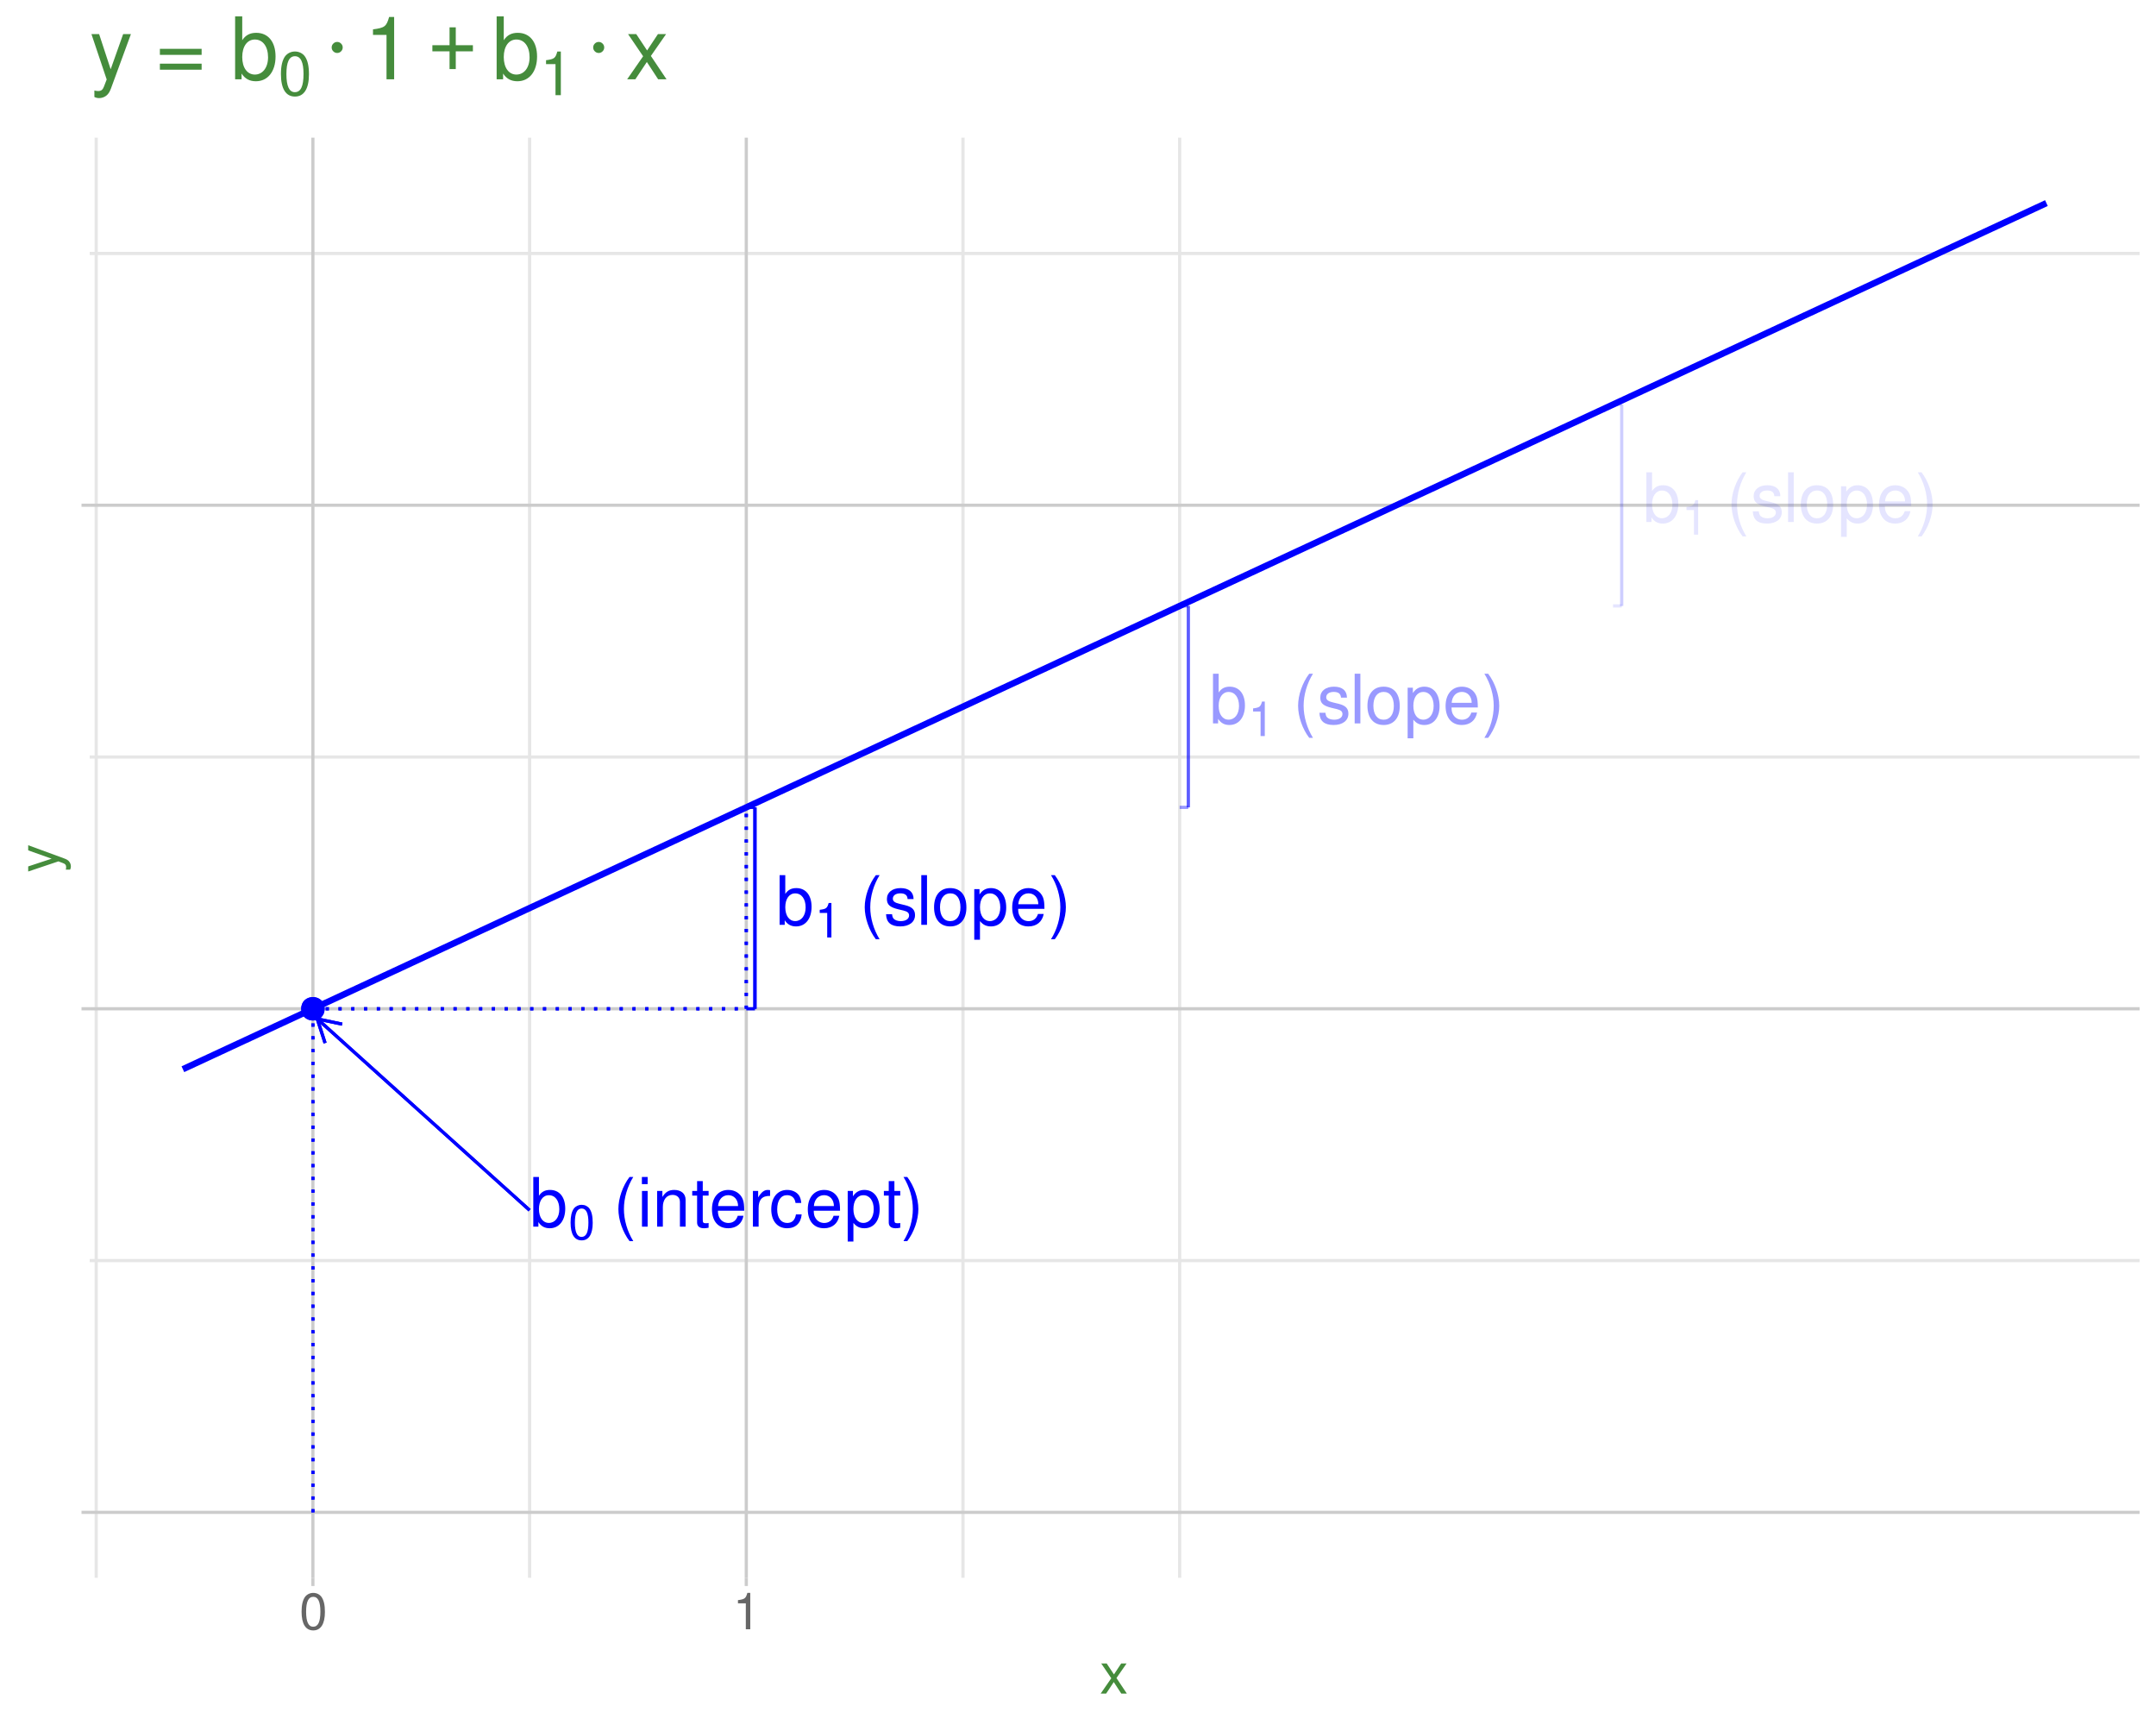 <?xml version="1.0" encoding="UTF-8"?>
<svg xmlns="http://www.w3.org/2000/svg" xmlns:xlink="http://www.w3.org/1999/xlink" width="720" height="576" viewBox="0 0 720 576">
<defs>
<g>
<g id="glyph-0-0">
<path d="M 1.234 -16.594 L 1.234 0 L 2.938 0 L 2.938 -1.531 C 3.844 -0.141 5.047 0.531 6.719 0.531 C 9.859 0.531 11.906 -2.047 11.906 -6.016 C 11.906 -9.875 9.969 -12.266 6.812 -12.266 C 5.172 -12.266 4 -11.656 3.125 -10.312 L 3.125 -16.594 Z M 6.438 -10.5 C 8.562 -10.5 9.922 -8.656 9.922 -5.812 C 9.922 -3.094 8.516 -1.25 6.438 -1.25 C 4.422 -1.25 3.125 -3.078 3.125 -5.875 C 3.125 -8.672 4.422 -10.5 6.438 -10.5 Z M 6.438 -10.5 "/>
</g>
<g id="glyph-0-1">
</g>
<g id="glyph-0-2">
<path d="M 5.375 -16.594 C 3.094 -13.609 1.656 -9.469 1.656 -5.891 C 1.656 -2.297 3.094 1.844 5.375 4.828 L 6.625 4.828 C 4.625 1.578 3.5 -2.25 3.5 -5.891 C 3.5 -9.516 4.625 -13.359 6.625 -16.594 Z M 5.375 -16.594 "/>
</g>
<g id="glyph-0-3">
<path d="M 3.422 -11.922 L 1.531 -11.922 L 1.531 0 L 3.422 0 Z M 3.422 -16.594 L 1.5 -16.594 L 1.5 -14.203 L 3.422 -14.203 Z M 3.422 -16.594 "/>
</g>
<g id="glyph-0-4">
<path d="M 1.594 -11.922 L 1.594 0 L 3.5 0 L 3.5 -6.578 C 3.5 -9.016 4.781 -10.609 6.734 -10.609 C 8.234 -10.609 9.203 -9.703 9.203 -8.266 L 9.203 0 L 11.094 0 L 11.094 -9.016 C 11.094 -11 9.609 -12.266 7.312 -12.266 C 5.531 -12.266 4.391 -11.594 3.344 -9.922 L 3.344 -11.922 Z M 1.594 -11.922 "/>
</g>
<g id="glyph-0-5">
<path d="M 5.781 -11.922 L 3.828 -11.922 L 3.828 -15.203 L 1.938 -15.203 L 1.938 -11.922 L 0.312 -11.922 L 0.312 -10.375 L 1.938 -10.375 L 1.938 -1.359 C 1.938 -0.141 2.75 0.531 4.234 0.531 C 4.734 0.531 5.141 0.484 5.781 0.359 L 5.781 -1.234 C 5.516 -1.156 5.266 -1.141 4.875 -1.141 C 4.047 -1.141 3.828 -1.359 3.828 -2.203 L 3.828 -10.375 L 5.781 -10.375 Z M 5.781 -11.922 "/>
</g>
<g id="glyph-0-6">
<path d="M 11.672 -5.328 C 11.672 -7.141 11.547 -8.234 11.203 -9.125 C 10.422 -11.094 8.609 -12.266 6.375 -12.266 C 3.047 -12.266 0.906 -9.75 0.906 -5.812 C 0.906 -1.859 2.953 0.531 6.328 0.531 C 9.062 0.531 10.953 -1.031 11.422 -3.625 L 9.516 -3.625 C 9 -2.047 7.922 -1.234 6.391 -1.234 C 5.188 -1.234 4.172 -1.781 3.531 -2.781 C 3.078 -3.453 2.906 -4.141 2.891 -5.328 Z M 2.938 -6.875 C 3.094 -9.078 4.438 -10.516 6.359 -10.516 C 8.281 -10.516 9.625 -9.016 9.625 -6.875 Z M 2.938 -6.875 "/>
</g>
<g id="glyph-0-7">
<path d="M 1.578 -11.922 L 1.578 0 L 3.484 0 L 3.484 -6.188 C 3.5 -9.062 4.688 -10.328 7.312 -10.266 L 7.312 -12.203 C 6.984 -12.25 6.812 -12.266 6.578 -12.266 C 5.344 -12.266 4.422 -11.547 3.328 -9.766 L 3.328 -11.922 Z M 1.578 -11.922 "/>
</g>
<g id="glyph-0-8">
<path d="M 10.719 -7.922 C 10.625 -9.078 10.375 -9.828 9.922 -10.5 C 9.109 -11.609 7.672 -12.266 6.016 -12.266 C 2.781 -12.266 0.703 -9.719 0.703 -5.766 C 0.703 -1.906 2.75 0.531 5.984 0.531 C 8.828 0.531 10.625 -1.188 10.859 -4.094 L 8.953 -4.094 C 8.625 -2.188 7.656 -1.234 6.031 -1.234 C 3.938 -1.234 2.688 -2.938 2.688 -5.766 C 2.688 -8.734 3.922 -10.516 5.984 -10.516 C 7.578 -10.516 8.578 -9.578 8.812 -7.922 Z M 10.719 -7.922 "/>
</g>
<g id="glyph-0-9">
<path d="M 1.234 4.969 L 3.141 4.969 L 3.141 -1.25 C 4.141 -0.016 5.266 0.531 6.812 0.531 C 9.906 0.531 11.906 -1.953 11.906 -5.766 C 11.906 -9.766 9.953 -12.266 6.781 -12.266 C 5.172 -12.266 3.875 -11.547 2.984 -10.125 L 2.984 -11.922 L 1.234 -11.922 Z M 6.469 -10.5 C 8.562 -10.5 9.922 -8.656 9.922 -5.812 C 9.922 -3.094 8.531 -1.25 6.469 -1.25 C 4.438 -1.25 3.141 -3.078 3.141 -5.875 C 3.141 -8.672 4.438 -10.5 6.469 -10.5 Z M 6.469 -10.5 "/>
</g>
<g id="glyph-0-10">
<path d="M 2.125 4.828 C 4.391 1.844 5.828 -2.297 5.828 -5.875 C 5.828 -9.469 4.391 -13.609 2.125 -16.594 L 0.859 -16.594 C 2.875 -13.344 3.984 -9.516 3.984 -5.875 C 3.984 -2.25 2.875 1.594 0.859 4.828 Z M 2.125 4.828 "/>
</g>
<g id="glyph-0-11">
<path d="M 9.969 -8.609 C 9.953 -10.953 8.406 -12.266 5.641 -12.266 C 2.875 -12.266 1.062 -10.844 1.062 -8.625 C 1.062 -6.766 2.031 -5.875 4.844 -5.188 L 6.625 -4.766 C 7.938 -4.438 8.469 -3.969 8.469 -3.125 C 8.469 -1.984 7.359 -1.234 5.688 -1.234 C 4.672 -1.234 3.797 -1.531 3.328 -2.031 C 3.031 -2.375 2.891 -2.703 2.781 -3.547 L 0.781 -3.547 C 0.859 -0.797 2.406 0.531 5.531 0.531 C 8.531 0.531 10.453 -0.953 10.453 -3.25 C 10.453 -5.031 9.453 -6.016 7.078 -6.578 L 5.266 -7.016 C 3.703 -7.375 3.047 -7.875 3.047 -8.719 C 3.047 -9.828 4.031 -10.516 5.578 -10.516 C 7.109 -10.516 7.922 -9.859 7.969 -8.609 Z M 9.969 -8.609 "/>
</g>
<g id="glyph-0-12">
<path d="M 3.453 -16.594 L 1.547 -16.594 L 1.547 0 L 3.453 0 Z M 3.453 -16.594 "/>
</g>
<g id="glyph-0-13">
<path d="M 6.188 -12.266 C 2.828 -12.266 0.812 -9.875 0.812 -5.875 C 0.812 -1.844 2.828 0.531 6.219 0.531 C 9.578 0.531 11.609 -1.859 11.609 -5.781 C 11.609 -9.922 9.656 -12.266 6.188 -12.266 Z M 6.219 -10.516 C 8.359 -10.516 9.625 -8.766 9.625 -5.812 C 9.625 -2.984 8.312 -1.234 6.219 -1.234 C 4.094 -1.234 2.797 -2.984 2.797 -5.875 C 2.797 -8.766 4.094 -10.516 6.219 -10.516 Z M 6.219 -10.516 "/>
</g>
<g id="glyph-1-0">
<path d="M 4.391 -11.516 C 3.328 -11.516 2.375 -11.047 1.781 -10.266 C 1.047 -9.25 0.688 -7.719 0.688 -5.578 C 0.688 -1.688 1.953 0.359 4.391 0.359 C 6.781 0.359 8.078 -1.688 8.078 -5.484 C 8.078 -7.719 7.734 -9.219 6.984 -10.266 C 6.391 -11.062 5.453 -11.516 4.391 -11.516 Z M 4.391 -10.281 C 5.891 -10.281 6.641 -8.734 6.641 -5.609 C 6.641 -2.328 5.906 -0.797 4.344 -0.797 C 2.875 -0.797 2.125 -2.391 2.125 -5.562 C 2.125 -8.734 2.875 -10.281 4.391 -10.281 Z M 4.391 -10.281 "/>
</g>
<g id="glyph-1-1">
<path d="M 4.125 -8.203 L 4.125 0 L 5.531 0 L 5.531 -11.516 L 4.609 -11.516 C 4.109 -9.75 3.797 -9.516 1.625 -9.234 L 1.625 -8.203 Z M 4.125 -8.203 "/>
</g>
<g id="glyph-2-0">
<path d="M 4.625 -12.141 C 3.516 -12.141 2.5 -11.641 1.875 -10.812 C 1.109 -9.734 0.719 -8.125 0.719 -5.875 C 0.719 -1.781 2.062 0.391 4.625 0.391 C 7.141 0.391 8.516 -1.781 8.516 -5.781 C 8.516 -8.125 8.141 -9.703 7.359 -10.812 C 6.734 -11.656 5.75 -12.141 4.625 -12.141 Z M 4.625 -10.828 C 6.219 -10.828 7 -9.203 7 -5.906 C 7 -2.453 6.234 -0.844 4.578 -0.844 C 3.016 -0.844 2.234 -2.516 2.234 -5.859 C 2.234 -9.203 3.016 -10.828 4.625 -10.828 Z M 4.625 -10.828 "/>
</g>
<g id="glyph-2-1">
<path d="M 4.344 -8.656 L 4.344 0 L 5.828 0 L 5.828 -12.141 L 4.859 -12.141 C 4.328 -10.281 4 -10.031 1.719 -9.719 L 1.719 -8.656 Z M 4.344 -8.656 "/>
</g>
<g id="glyph-3-0">
<path d="M 5.609 -5.203 L 8.984 -10.062 L 7.188 -10.062 L 4.766 -6.406 L 2.344 -10.062 L 0.516 -10.062 L 3.875 -5.125 L 0.328 0 L 2.156 0 L 4.703 -3.859 L 7.219 0 L 9.078 0 Z M 5.609 -5.203 "/>
</g>
<g id="glyph-4-0">
<path d="M -10.062 -7.453 L -2.234 -4.672 L -10.062 -2.094 L -10.062 -0.391 L 0.031 -3.781 L 1.625 -3.172 C 2.344 -2.906 2.609 -2.547 2.609 -1.875 C 2.609 -1.609 2.578 -1.375 2.5 -1.031 L 3.938 -1.031 C 4.109 -1.359 4.188 -1.688 4.188 -2.109 C 4.188 -2.625 4.016 -3.188 3.703 -3.609 C 3.344 -4.109 2.922 -4.391 2.109 -4.703 L -10.062 -9.172 Z M -10.062 -7.453 "/>
</g>
<g id="glyph-5-0">
<path d="M 11.172 -15.094 L 7 -3.344 L 3.141 -15.094 L 0.578 -15.094 L 5.672 0.062 L 4.75 2.453 C 4.344 3.516 3.828 3.922 2.828 3.922 C 2.422 3.922 2.078 3.859 1.562 3.75 L 1.562 5.906 C 2.047 6.156 2.531 6.281 3.172 6.281 C 3.938 6.281 4.781 6.016 5.406 5.562 C 6.156 5.016 6.594 4.375 7.062 3.172 L 13.766 -15.094 Z M 11.172 -15.094 "/>
</g>
<g id="glyph-5-1">
</g>
<g id="glyph-5-2">
<path d="M 15.375 -10.172 L 1.438 -10.172 L 1.438 -8.156 L 15.375 -8.156 Z M 15.375 -5.219 L 1.438 -5.219 L 1.438 -3.203 L 15.375 -3.203 Z M 15.375 -5.219 "/>
</g>
<g id="glyph-5-3">
<path d="M 1.562 -21 L 1.562 0 L 3.719 0 L 3.719 -1.922 C 4.859 -0.172 6.391 0.656 8.5 0.656 C 12.469 0.656 15.062 -2.594 15.062 -7.609 C 15.062 -12.5 12.609 -15.516 8.609 -15.516 C 6.531 -15.516 5.062 -14.75 3.938 -13.047 L 3.938 -21 Z M 8.156 -13.281 C 10.828 -13.281 12.562 -10.938 12.562 -7.344 C 12.562 -3.922 10.766 -1.578 8.156 -1.578 C 5.594 -1.578 3.938 -3.891 3.938 -7.422 C 3.938 -10.969 5.594 -13.281 8.156 -13.281 Z M 8.156 -13.281 "/>
</g>
<g id="glyph-5-4">
<path d="M 7.453 -14.828 L 7.453 0 L 10 0 L 10 -20.812 L 8.328 -20.812 C 7.422 -17.625 6.859 -17.188 2.938 -16.672 L 2.938 -14.828 Z M 7.453 -14.828 "/>
</g>
<g id="glyph-5-5">
<path d="M 8.406 -7.797 L 13.484 -15.094 L 10.766 -15.094 L 7.141 -9.625 L 3.516 -15.094 L 0.781 -15.094 L 5.812 -7.688 L 0.484 0 L 3.219 0 L 7.062 -5.781 L 10.828 0 L 13.625 0 Z M 8.406 -7.797 "/>
</g>
<g id="glyph-6-0">
<path d="M 5.547 -14.578 C 4.219 -14.578 3 -13.969 2.25 -12.984 C 1.328 -11.688 0.859 -9.75 0.859 -7.047 C 0.859 -2.141 2.484 0.469 5.547 0.469 C 8.562 0.469 10.219 -2.141 10.219 -6.938 C 10.219 -9.75 9.781 -11.656 8.828 -12.984 C 8.078 -13.984 6.891 -14.578 5.547 -14.578 Z M 5.547 -13 C 7.453 -13 8.406 -11.047 8.406 -7.094 C 8.406 -2.938 7.484 -1 5.5 -1 C 3.625 -1 2.688 -3.016 2.688 -7.031 C 2.688 -11.047 3.625 -13 5.547 -13 Z M 5.547 -13 "/>
</g>
<g id="glyph-6-1">
<path d="M 5.219 -10.375 L 5.219 0 L 7 0 L 7 -14.578 L 5.828 -14.578 C 5.203 -12.328 4.797 -12.031 2.062 -11.672 L 2.062 -10.375 Z M 5.219 -10.375 "/>
</g>
<g id="glyph-7-0">
<path d="M 3.312 -8.578 C 2.812 -8.578 2.379 -8.758 2.016 -9.125 C 1.648 -9.488 1.469 -9.922 1.469 -10.422 C 1.469 -10.922 1.648 -11.352 2.016 -11.719 C 2.379 -12.082 2.812 -12.266 3.312 -12.266 C 3.812 -12.266 4.242 -12.082 4.609 -11.719 C 4.973 -11.352 5.156 -10.922 5.156 -10.422 C 5.156 -9.922 4.973 -9.488 4.609 -9.125 C 4.242 -8.758 3.812 -8.578 3.312 -8.578 Z M 3.312 -8.578 "/>
</g>
<g id="glyph-8-0">
<path d="M 9.25 -11.172 L 14.969 -11.172 L 14.969 -9.125 L 9.25 -9.125 L 9.25 -3.203 L 7.172 -3.203 L 7.172 -9.125 L 1.438 -9.125 L 1.438 -11.172 L 7.172 -11.172 L 7.172 -17.141 L 9.25 -17.141 Z M 9.25 -11.172 "/>
</g>
</g>
<clipPath id="clip-0">
<path clip-rule="nonzero" d="M 29.957 45.957 L 714.52 45.957 L 714.52 526.848 L 29.957 526.848 Z M 29.957 45.957 "/>
</clipPath>
<clipPath id="clip-1">
<path clip-rule="nonzero" d="M 29.957 420 L 714.52 420 L 714.52 422 L 29.957 422 Z M 29.957 420 "/>
</clipPath>
<clipPath id="clip-2">
<path clip-rule="nonzero" d="M 29.957 252 L 714.52 252 L 714.52 254 L 29.957 254 Z M 29.957 252 "/>
</clipPath>
<clipPath id="clip-3">
<path clip-rule="nonzero" d="M 29.957 84 L 714.52 84 L 714.52 86 L 29.957 86 Z M 29.957 84 "/>
</clipPath>
<clipPath id="clip-4">
<path clip-rule="nonzero" d="M 31 45.957 L 33 45.957 L 33 526.848 L 31 526.848 Z M 31 45.957 "/>
</clipPath>
<clipPath id="clip-5">
<path clip-rule="nonzero" d="M 176 45.957 L 178 45.957 L 178 526.848 L 176 526.848 Z M 176 45.957 "/>
</clipPath>
<clipPath id="clip-6">
<path clip-rule="nonzero" d="M 321 45.957 L 323 45.957 L 323 526.848 L 321 526.848 Z M 321 45.957 "/>
</clipPath>
<clipPath id="clip-7">
<path clip-rule="nonzero" d="M 393 45.957 L 395 45.957 L 395 526.848 L 393 526.848 Z M 393 45.957 "/>
</clipPath>
<clipPath id="clip-8">
<path clip-rule="nonzero" d="M 29.957 504 L 714.52 504 L 714.52 506 L 29.957 506 Z M 29.957 504 "/>
</clipPath>
<clipPath id="clip-9">
<path clip-rule="nonzero" d="M 29.957 336 L 714.52 336 L 714.52 338 L 29.957 338 Z M 29.957 336 "/>
</clipPath>
<clipPath id="clip-10">
<path clip-rule="nonzero" d="M 29.957 168 L 714.52 168 L 714.52 170 L 29.957 170 Z M 29.957 168 "/>
</clipPath>
<clipPath id="clip-11">
<path clip-rule="nonzero" d="M 103 45.957 L 106 45.957 L 106 526.848 L 103 526.848 Z M 103 45.957 "/>
</clipPath>
<clipPath id="clip-12">
<path clip-rule="nonzero" d="M 248 45.957 L 250 45.957 L 250 526.848 L 248 526.848 Z M 248 45.957 "/>
</clipPath>
</defs>
<rect x="-72" y="-57.6" width="864" height="691.2" fill="rgb(100%, 100%, 100%)" fill-opacity="1"/>
<path fill="none" stroke-width="1.067" stroke-linecap="round" stroke-linejoin="round" stroke="rgb(100%, 100%, 100%)" stroke-opacity="1" stroke-miterlimit="10" d="M 0 576 L 720 576 L 720 0 L 0 0 Z M 0 576 "/>
<g clip-path="url(#clip-0)">
<path fill-rule="nonzero" fill="rgb(100%, 100%, 100%)" fill-opacity="1" stroke-width="1.067" stroke-linecap="round" stroke-linejoin="round" stroke="rgb(100%, 100%, 100%)" stroke-opacity="1" stroke-miterlimit="10" d="M 29.957 526.848 L 714.52 526.848 L 714.52 45.957 L 29.957 45.957 Z M 29.957 526.848 "/>
</g>
<g clip-path="url(#clip-1)">
<path fill="none" stroke-width="1.067" stroke-linecap="butt" stroke-linejoin="round" stroke="rgb(90.196%, 90.196%, 90.196%)" stroke-opacity="1" stroke-miterlimit="10" d="M 29.957 420.918 L 714.52 420.918 "/>
</g>
<g clip-path="url(#clip-2)">
<path fill="none" stroke-width="1.067" stroke-linecap="butt" stroke-linejoin="round" stroke="rgb(90.196%, 90.196%, 90.196%)" stroke-opacity="1" stroke-miterlimit="10" d="M 29.957 252.777 L 714.52 252.777 "/>
</g>
<g clip-path="url(#clip-3)">
<path fill="none" stroke-width="1.067" stroke-linecap="butt" stroke-linejoin="round" stroke="rgb(90.196%, 90.196%, 90.196%)" stroke-opacity="1" stroke-miterlimit="10" d="M 29.957 84.633 L 714.52 84.633 "/>
</g>
<g clip-path="url(#clip-4)">
<path fill="none" stroke-width="1.067" stroke-linecap="butt" stroke-linejoin="round" stroke="rgb(90.196%, 90.196%, 90.196%)" stroke-opacity="1" stroke-miterlimit="10" d="M 32.129 526.848 L 32.129 45.957 "/>
</g>
<g clip-path="url(#clip-5)">
<path fill="none" stroke-width="1.067" stroke-linecap="butt" stroke-linejoin="round" stroke="rgb(90.196%, 90.196%, 90.196%)" stroke-opacity="1" stroke-miterlimit="10" d="M 176.859 526.848 L 176.859 45.957 "/>
</g>
<g clip-path="url(#clip-6)">
<path fill="none" stroke-width="1.067" stroke-linecap="butt" stroke-linejoin="round" stroke="rgb(90.196%, 90.196%, 90.196%)" stroke-opacity="1" stroke-miterlimit="10" d="M 321.586 526.848 L 321.586 45.957 "/>
</g>
<g clip-path="url(#clip-7)">
<path fill="none" stroke-width="1.067" stroke-linecap="butt" stroke-linejoin="round" stroke="rgb(90.196%, 90.196%, 90.196%)" stroke-opacity="1" stroke-miterlimit="10" d="M 393.949 526.848 L 393.949 45.957 "/>
</g>
<g clip-path="url(#clip-8)">
<path fill="none" stroke-width="1.067" stroke-linecap="butt" stroke-linejoin="round" stroke="rgb(80%, 80%, 80%)" stroke-opacity="1" stroke-miterlimit="10" d="M 29.957 504.992 L 714.52 504.992 "/>
</g>
<g clip-path="url(#clip-9)">
<path fill="none" stroke-width="1.067" stroke-linecap="butt" stroke-linejoin="round" stroke="rgb(80%, 80%, 80%)" stroke-opacity="1" stroke-miterlimit="10" d="M 29.957 336.848 L 714.52 336.848 "/>
</g>
<g clip-path="url(#clip-10)">
<path fill="none" stroke-width="1.067" stroke-linecap="butt" stroke-linejoin="round" stroke="rgb(80%, 80%, 80%)" stroke-opacity="1" stroke-miterlimit="10" d="M 29.957 168.703 L 714.52 168.703 "/>
</g>
<g clip-path="url(#clip-11)">
<path fill="none" stroke-width="1.067" stroke-linecap="butt" stroke-linejoin="round" stroke="rgb(80%, 80%, 80%)" stroke-opacity="1" stroke-miterlimit="10" d="M 104.492 526.848 L 104.492 45.957 "/>
</g>
<g clip-path="url(#clip-12)">
<path fill="none" stroke-width="1.067" stroke-linecap="butt" stroke-linejoin="round" stroke="rgb(80%, 80%, 80%)" stroke-opacity="1" stroke-miterlimit="10" d="M 249.223 526.848 L 249.223 45.957 "/>
</g>
<path fill="none" stroke-width="2.134" stroke-linecap="butt" stroke-linejoin="round" stroke="rgb(0%, 0%, 100%)" stroke-opacity="1" stroke-miterlimit="10" d="M 61.074 357.023 L 67.297 354.133 L 73.523 351.242 L 79.746 348.348 L 85.969 345.457 L 92.191 342.562 L 104.637 336.781 L 110.863 333.887 L 123.309 328.105 L 129.531 325.211 L 135.754 322.32 L 141.977 319.426 L 148.203 316.535 L 154.426 313.645 L 160.648 310.75 L 173.094 304.969 L 179.316 302.074 L 185.543 299.184 L 191.766 296.289 L 204.211 290.508 L 210.434 287.613 L 222.879 281.832 L 229.105 278.938 L 241.551 273.156 L 247.773 270.262 L 253.996 267.371 L 260.219 264.477 L 266.445 261.586 L 272.668 258.695 L 278.891 255.801 L 291.336 250.02 L 297.559 247.125 L 303.785 244.234 L 310.008 241.34 L 322.453 235.559 L 328.676 232.664 L 334.898 229.773 L 341.125 226.883 L 347.348 223.988 L 359.793 218.207 L 366.016 215.312 L 372.238 212.422 L 378.465 209.527 L 390.91 203.746 L 397.133 200.852 L 409.578 195.07 L 415.805 192.176 L 422.027 189.285 L 428.25 186.391 L 440.695 180.609 L 446.918 177.715 L 453.141 174.824 L 459.367 171.934 L 465.59 169.039 L 471.812 166.148 L 478.035 163.254 L 490.48 157.473 L 496.707 154.578 L 509.152 148.797 L 515.375 145.902 L 527.82 140.121 L 534.047 137.227 L 540.27 134.336 L 546.492 131.441 L 558.938 125.66 L 565.16 122.766 L 571.387 119.875 L 577.609 116.984 L 583.832 114.09 L 590.055 111.199 L 596.277 108.305 L 602.5 105.414 L 608.727 102.523 L 614.949 99.629 L 627.395 93.848 L 633.617 90.953 L 646.062 85.172 L 652.289 82.277 L 658.512 79.387 L 664.734 76.492 L 677.18 70.711 L 683.402 67.816 "/>
<path fill="none" stroke-width="1.067" stroke-linecap="butt" stroke-linejoin="round" stroke="rgb(0%, 0%, 100%)" stroke-opacity="1" stroke-dasharray="1.067 3.201" stroke-miterlimit="10" d="M 104.492 504.992 L 104.492 336.848 "/>
<path fill="none" stroke-width="1.067" stroke-linecap="butt" stroke-linejoin="round" stroke="rgb(0%, 0%, 100%)" stroke-opacity="1" stroke-dasharray="1.067 3.201" stroke-miterlimit="10" d="M 104.492 504.992 L 104.492 336.848 "/>
<path fill="none" stroke-width="1.067" stroke-linecap="butt" stroke-linejoin="round" stroke="rgb(0%, 0%, 100%)" stroke-opacity="1" stroke-dasharray="1.067 3.201" stroke-miterlimit="10" d="M 104.492 336.848 L 249.223 336.848 "/>
<path fill="none" stroke-width="1.067" stroke-linecap="butt" stroke-linejoin="round" stroke="rgb(0%, 0%, 100%)" stroke-opacity="1" stroke-dasharray="1.067 3.201" stroke-miterlimit="10" d="M 104.492 336.848 L 249.223 336.848 "/>
<path fill="none" stroke-width="1.067" stroke-linecap="butt" stroke-linejoin="round" stroke="rgb(0%, 0%, 100%)" stroke-opacity="1" stroke-dasharray="1.067 3.201" stroke-miterlimit="10" d="M 249.223 336.848 L 249.223 269.59 "/>
<path fill="none" stroke-width="1.067" stroke-linecap="butt" stroke-linejoin="round" stroke="rgb(0%, 0%, 100%)" stroke-opacity="1" stroke-dasharray="1.067 3.201" stroke-miterlimit="10" d="M 249.223 336.848 L 249.223 269.59 "/>
<path fill-rule="nonzero" fill="rgb(0%, 0%, 100%)" fill-opacity="1" stroke-width="0.709" stroke-linecap="round" stroke-linejoin="round" stroke="rgb(0%, 0%, 100%)" stroke-opacity="1" stroke-miterlimit="10" d="M 108.051 336.848 C 108.051 341.586 100.938 341.586 100.938 336.848 C 100.938 332.105 108.051 332.105 108.051 336.848 "/>
<path fill-rule="nonzero" fill="rgb(0%, 0%, 100%)" fill-opacity="1" stroke-width="0.709" stroke-linecap="round" stroke-linejoin="round" stroke="rgb(0%, 0%, 100%)" stroke-opacity="1" stroke-miterlimit="10" d="M 108.051 336.848 C 108.051 341.586 100.938 341.586 100.938 336.848 C 100.938 332.105 108.051 332.105 108.051 336.848 "/>
<g fill="rgb(0%, 0%, 100%)" fill-opacity="1">
<use xlink:href="#glyph-0-0" x="176.859" y="409.598"/>
</g>
<g fill="rgb(0%, 0%, 100%)" fill-opacity="1">
<use xlink:href="#glyph-1-0" x="189.859" y="413.818"/>
</g>
<g fill="rgb(0%, 0%, 100%)" fill-opacity="1">
<use xlink:href="#glyph-0-1" x="198.859" y="409.598"/>
<use xlink:href="#glyph-0-2" x="204.859" y="409.598"/>
<use xlink:href="#glyph-0-3" x="212.859" y="409.598"/>
<use xlink:href="#glyph-0-4" x="217.859" y="409.598"/>
<use xlink:href="#glyph-0-5" x="230.859" y="409.598"/>
<use xlink:href="#glyph-0-6" x="236.859" y="409.598"/>
<use xlink:href="#glyph-0-7" x="249.859" y="409.598"/>
<use xlink:href="#glyph-0-8" x="256.859" y="409.598"/>
<use xlink:href="#glyph-0-6" x="268.859" y="409.598"/>
<use xlink:href="#glyph-0-9" x="281.859" y="409.598"/>
<use xlink:href="#glyph-0-5" x="294.859" y="409.598"/>
<use xlink:href="#glyph-0-10" x="300.859" y="409.598"/>
</g>
<path fill="none" stroke-width="1.067" stroke-linecap="butt" stroke-linejoin="round" stroke="rgb(0%, 0%, 100%)" stroke-opacity="1" stroke-miterlimit="10" d="M 176.859 404.105 L 105.941 340.211 "/>
<path fill="none" stroke-width="1.067" stroke-linecap="butt" stroke-linejoin="round" stroke="rgb(0%, 0%, 100%)" stroke-opacity="1" stroke-miterlimit="10" d="M 114.258 341.98 L 105.941 340.211 L 108.566 348.297 "/>
<path fill="none" stroke-width="1.067" stroke-linecap="butt" stroke-linejoin="round" stroke="rgb(0%, 0%, 100%)" stroke-opacity="1" stroke-miterlimit="10" d="M 176.859 404.105 L 105.941 340.211 "/>
<path fill="none" stroke-width="1.067" stroke-linecap="butt" stroke-linejoin="round" stroke="rgb(0%, 0%, 100%)" stroke-opacity="1" stroke-miterlimit="10" d="M 114.258 341.98 L 105.941 340.211 L 108.566 348.297 "/>
<path fill="none" stroke-width="1.067" stroke-linecap="butt" stroke-linejoin="round" stroke="rgb(0%, 0%, 100%)" stroke-opacity="1" stroke-miterlimit="10" d="M 252.117 336.848 L 252.117 269.59 "/>
<path fill="none" stroke-width="1.067" stroke-linecap="butt" stroke-linejoin="round" stroke="rgb(0%, 0%, 100%)" stroke-opacity="1" stroke-miterlimit="10" d="M 252.117 336.848 L 252.117 269.59 "/>
<path fill="none" stroke-width="1.067" stroke-linecap="butt" stroke-linejoin="round" stroke="rgb(0%, 0%, 100%)" stroke-opacity="1" stroke-miterlimit="10" d="M 249.223 336.848 L 252.117 336.848 "/>
<path fill="none" stroke-width="1.067" stroke-linecap="butt" stroke-linejoin="round" stroke="rgb(0%, 0%, 100%)" stroke-opacity="1" stroke-miterlimit="10" d="M 249.223 269.59 L 252.117 269.59 "/>
<g fill="rgb(0%, 0%, 100%)" fill-opacity="1">
<use xlink:href="#glyph-0-0" x="259.121" y="308.812"/>
</g>
<g fill="rgb(0%, 0%, 100%)" fill-opacity="1">
<use xlink:href="#glyph-1-1" x="272.121" y="313.033"/>
</g>
<g fill="rgb(0%, 0%, 100%)" fill-opacity="1">
<use xlink:href="#glyph-0-1" x="281.121" y="308.812"/>
<use xlink:href="#glyph-0-2" x="287.121" y="308.812"/>
<use xlink:href="#glyph-0-11" x="295.121" y="308.812"/>
<use xlink:href="#glyph-0-12" x="306.121" y="308.812"/>
<use xlink:href="#glyph-0-13" x="311.121" y="308.812"/>
<use xlink:href="#glyph-0-9" x="324.121" y="308.812"/>
<use xlink:href="#glyph-0-6" x="337.121" y="308.812"/>
<use xlink:href="#glyph-0-10" x="350.121" y="308.812"/>
</g>
<path fill="none" stroke-width="1.067" stroke-linecap="butt" stroke-linejoin="round" stroke="rgb(0%, 0%, 100%)" stroke-opacity="0.4" stroke-miterlimit="10" d="M 396.844 269.59 L 396.844 202.332 "/>
<path fill="none" stroke-width="1.067" stroke-linecap="butt" stroke-linejoin="round" stroke="rgb(0%, 0%, 100%)" stroke-opacity="0.4" stroke-miterlimit="10" d="M 396.844 269.59 L 396.844 202.332 "/>
<path fill="none" stroke-width="1.067" stroke-linecap="butt" stroke-linejoin="round" stroke="rgb(0%, 0%, 100%)" stroke-opacity="0.4" stroke-miterlimit="10" d="M 393.949 269.59 L 396.844 269.59 "/>
<path fill="none" stroke-width="1.067" stroke-linecap="butt" stroke-linejoin="round" stroke="rgb(0%, 0%, 100%)" stroke-opacity="0.4" stroke-miterlimit="10" d="M 393.949 202.332 L 396.844 202.332 "/>
<g fill="rgb(0%, 0%, 100%)" fill-opacity="0.4">
<use xlink:href="#glyph-0-0" x="403.848" y="241.555"/>
</g>
<g fill="rgb(0%, 0%, 100%)" fill-opacity="0.4">
<use xlink:href="#glyph-1-1" x="416.848" y="245.775"/>
</g>
<g fill="rgb(0%, 0%, 100%)" fill-opacity="0.4">
<use xlink:href="#glyph-0-1" x="425.848" y="241.555"/>
<use xlink:href="#glyph-0-2" x="431.848" y="241.555"/>
<use xlink:href="#glyph-0-11" x="439.848" y="241.555"/>
<use xlink:href="#glyph-0-12" x="450.848" y="241.555"/>
<use xlink:href="#glyph-0-13" x="455.848" y="241.555"/>
<use xlink:href="#glyph-0-9" x="468.848" y="241.555"/>
<use xlink:href="#glyph-0-6" x="481.848" y="241.555"/>
<use xlink:href="#glyph-0-10" x="494.848" y="241.555"/>
</g>
<path fill="none" stroke-width="1.067" stroke-linecap="butt" stroke-linejoin="round" stroke="rgb(0%, 0%, 100%)" stroke-opacity="0.102" stroke-miterlimit="10" d="M 541.57 202.332 L 541.57 135.074 "/>
<path fill="none" stroke-width="1.067" stroke-linecap="butt" stroke-linejoin="round" stroke="rgb(0%, 0%, 100%)" stroke-opacity="0.102" stroke-miterlimit="10" d="M 541.57 202.332 L 541.57 135.074 "/>
<path fill="none" stroke-width="1.067" stroke-linecap="butt" stroke-linejoin="round" stroke="rgb(0%, 0%, 100%)" stroke-opacity="0.102" stroke-miterlimit="10" d="M 538.676 202.332 L 541.57 202.332 "/>
<path fill="none" stroke-width="1.067" stroke-linecap="butt" stroke-linejoin="round" stroke="rgb(0%, 0%, 100%)" stroke-opacity="0.102" stroke-miterlimit="10" d="M 538.676 135.074 L 541.57 135.074 "/>
<g fill="rgb(0%, 0%, 100%)" fill-opacity="0.102">
<use xlink:href="#glyph-0-0" x="548.578" y="174.297"/>
</g>
<g fill="rgb(0%, 0%, 100%)" fill-opacity="0.102">
<use xlink:href="#glyph-1-1" x="561.578" y="178.518"/>
</g>
<g fill="rgb(0%, 0%, 100%)" fill-opacity="0.102">
<use xlink:href="#glyph-0-1" x="570.578" y="174.297"/>
<use xlink:href="#glyph-0-2" x="576.578" y="174.297"/>
<use xlink:href="#glyph-0-11" x="584.578" y="174.297"/>
<use xlink:href="#glyph-0-12" x="595.578" y="174.297"/>
<use xlink:href="#glyph-0-13" x="600.578" y="174.297"/>
<use xlink:href="#glyph-0-9" x="613.578" y="174.297"/>
<use xlink:href="#glyph-0-6" x="626.578" y="174.297"/>
<use xlink:href="#glyph-0-10" x="639.578" y="174.297"/>
</g>
<path fill="none" stroke-width="1.067" stroke-linecap="butt" stroke-linejoin="round" stroke="rgb(80%, 80%, 80%)" stroke-opacity="1" stroke-miterlimit="10" d="M 27.219 504.992 L 29.957 504.992 "/>
<path fill="none" stroke-width="1.067" stroke-linecap="butt" stroke-linejoin="round" stroke="rgb(80%, 80%, 80%)" stroke-opacity="1" stroke-miterlimit="10" d="M 27.219 336.848 L 29.957 336.848 "/>
<path fill="none" stroke-width="1.067" stroke-linecap="butt" stroke-linejoin="round" stroke="rgb(80%, 80%, 80%)" stroke-opacity="1" stroke-miterlimit="10" d="M 27.219 168.703 L 29.957 168.703 "/>
<path fill="none" stroke-width="1.067" stroke-linecap="butt" stroke-linejoin="round" stroke="rgb(80%, 80%, 80%)" stroke-opacity="1" stroke-miterlimit="10" d="M 104.492 529.59 L 104.492 526.848 "/>
<path fill="none" stroke-width="1.067" stroke-linecap="butt" stroke-linejoin="round" stroke="rgb(80%, 80%, 80%)" stroke-opacity="1" stroke-miterlimit="10" d="M 249.223 529.59 L 249.223 526.848 "/>
<g fill="rgb(40%, 40%, 40%)" fill-opacity="1">
<use xlink:href="#glyph-2-0" x="99.992" y="544.028"/>
</g>
<g fill="rgb(40%, 40%, 40%)" fill-opacity="1">
<use xlink:href="#glyph-2-1" x="244.723" y="544.028"/>
</g>
<g fill="rgb(27.059%, 54.902%, 23.529%)" fill-opacity="1">
<use xlink:href="#glyph-3-0" x="367.238" y="565.516"/>
</g>
<g fill="rgb(27.059%, 54.902%, 23.529%)" fill-opacity="1">
<use xlink:href="#glyph-4-0" x="19.477" y="291.402"/>
</g>
<g fill="rgb(27.059%, 54.902%, 23.529%)" fill-opacity="1">
<use xlink:href="#glyph-5-0" x="29.957" y="26.476"/>
<use xlink:href="#glyph-5-1" x="43.957" y="26.476"/>
<use xlink:href="#glyph-5-2" x="51.957" y="26.476"/>
<use xlink:href="#glyph-5-1" x="68.957" y="26.476"/>
</g>
<g fill="rgb(27.059%, 54.902%, 23.529%)" fill-opacity="1">
<use xlink:href="#glyph-5-3" x="76.957" y="26.476"/>
</g>
<g fill="rgb(27.059%, 54.902%, 23.529%)" fill-opacity="1">
<use xlink:href="#glyph-6-0" x="92.957" y="31.774"/>
</g>
<g fill="rgb(27.059%, 54.902%, 23.529%)" fill-opacity="1">
<use xlink:href="#glyph-7-0" x="109.293" y="26.268"/>
</g>
<g fill="rgb(27.059%, 54.902%, 23.529%)" fill-opacity="1">
<use xlink:href="#glyph-5-4" x="121.625" y="26.476"/>
</g>
<g fill="rgb(27.059%, 54.902%, 23.529%)" fill-opacity="1">
<use xlink:href="#glyph-8-0" x="142.957" y="26.268"/>
</g>
<g fill="rgb(27.059%, 54.902%, 23.529%)" fill-opacity="1">
<use xlink:href="#glyph-5-3" x="164.293" y="26.476"/>
</g>
<g fill="rgb(27.059%, 54.902%, 23.529%)" fill-opacity="1">
<use xlink:href="#glyph-6-1" x="180.293" y="31.774"/>
</g>
<g fill="rgb(27.059%, 54.902%, 23.529%)" fill-opacity="1">
<use xlink:href="#glyph-7-0" x="196.625" y="26.268"/>
</g>
<g fill="rgb(27.059%, 54.902%, 23.529%)" fill-opacity="1">
<use xlink:href="#glyph-5-5" x="208.957" y="26.476"/>
</g>
</svg>
